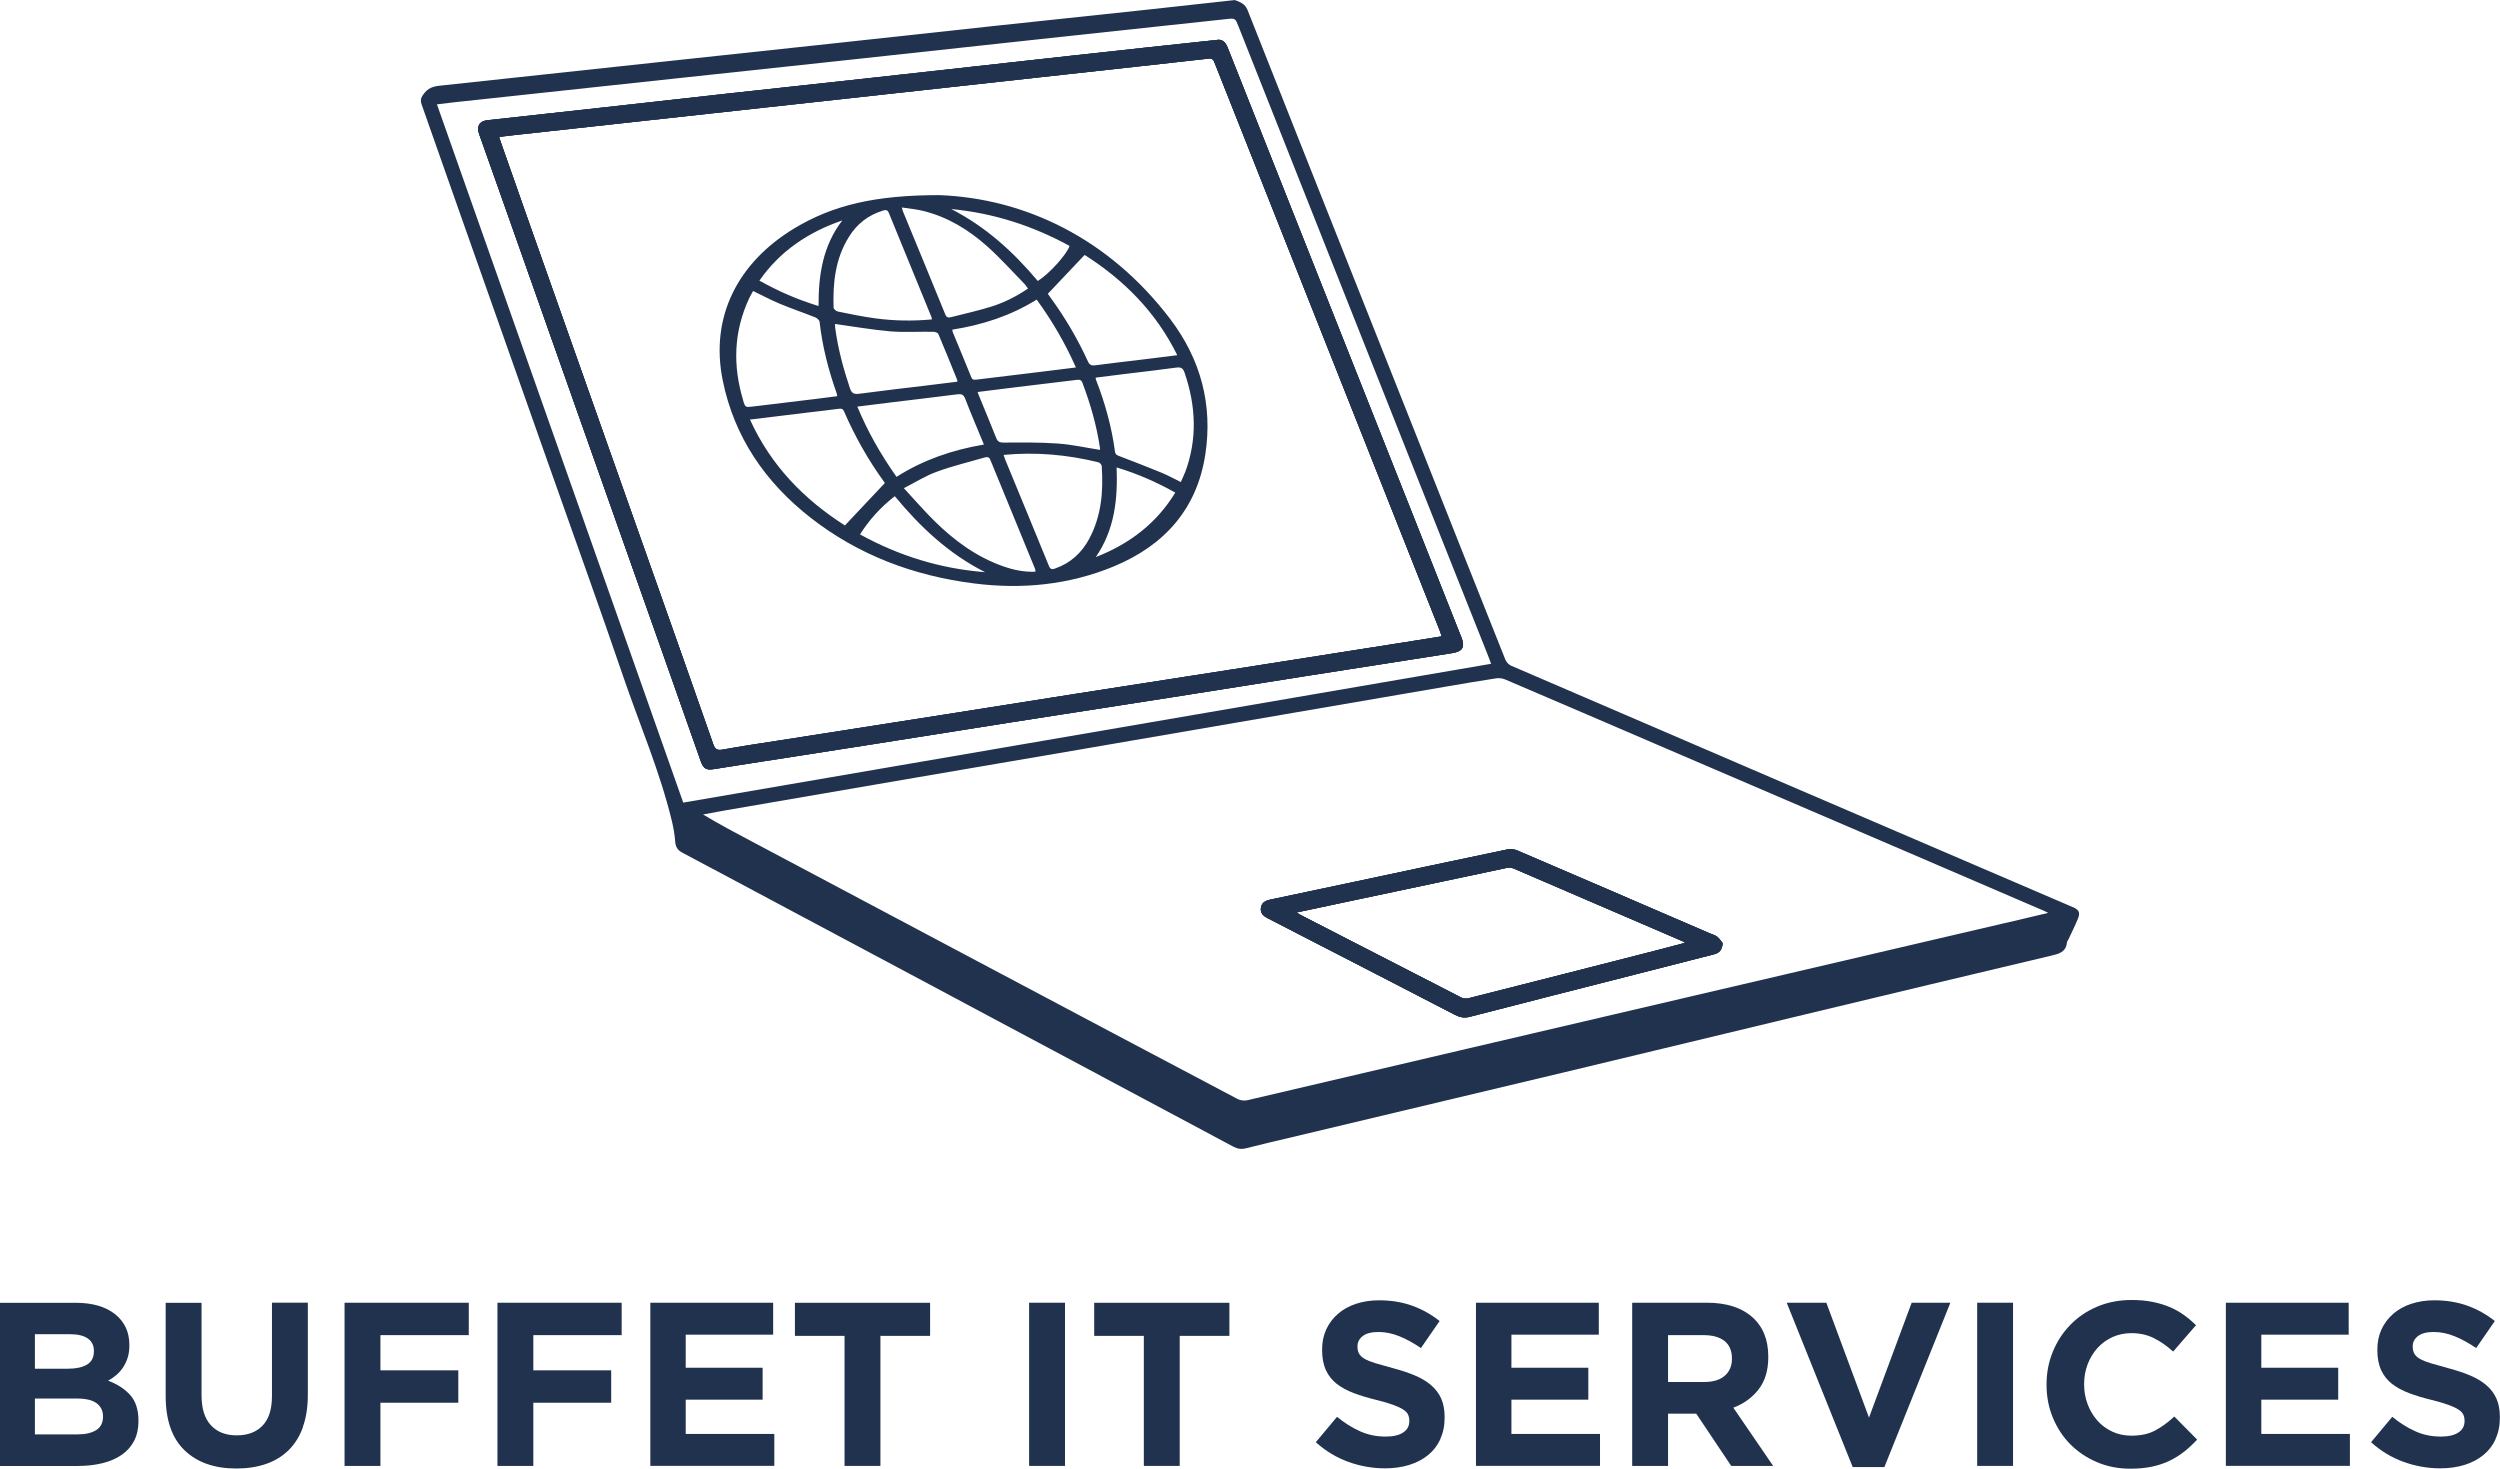<?xml version="1.0" encoding="UTF-8"?>
<svg id="a" data-name="Layer 1" xmlns="http://www.w3.org/2000/svg" viewBox="0 0 412.56 242.37">
    <defs>
        <style>
            .b {
            fill: #21324f;
            stroke-width: 0px;
            }
        </style>
    </defs>
    <g>
        <path class="b"
              d="M22.14,237.76c-.47.92-1.15,1.69-2.04,2.31-.88.62-1.95,1.08-3.19,1.39s-2.62.46-4.13.46H0v-26.93h12.48c2.76,0,4.93.63,6.51,1.88,1.57,1.26,2.36,2.95,2.36,5.08v.08c0,.77-.1,1.45-.29,2.04-.19.59-.45,1.12-.76,1.6-.32.47-.69.89-1.11,1.25-.42.36-.87.67-1.36.92,1.56.59,2.78,1.39,3.68,2.4.89,1.01,1.34,2.42,1.34,4.21v.08c0,1.23-.24,2.31-.71,3.23ZM15.5,222.95c0-.9-.33-1.58-1-2.06-.67-.47-1.63-.71-2.89-.71h-5.85v5.69h5.46c1.31,0,2.35-.22,3.12-.67.77-.45,1.15-1.17,1.15-2.17v-.08ZM17,233.72c0-.9-.35-1.61-1.04-2.14-.69-.53-1.81-.79-3.35-.79h-6.85v5.92h7.04c1.31,0,2.33-.24,3.08-.71.74-.47,1.12-1.21,1.12-2.21v-.08Z"/>
        <path class="b"
              d="M49.99,235.53c-.55,1.51-1.34,2.78-2.37,3.79-1.03,1.01-2.27,1.77-3.73,2.27s-3.09.75-4.89.75c-3.62,0-6.46-1-8.54-3s-3.12-4.99-3.12-8.96v-15.39h5.92v15.23c0,2.21.51,3.87,1.54,4.98,1.03,1.12,2.45,1.67,4.27,1.67s3.24-.54,4.27-1.62c1.03-1.08,1.54-2.69,1.54-4.85v-15.43h5.92v15.19c0,2.05-.28,3.83-.83,5.35Z"/>
        <path class="b" d="M62.78,220.33v5.81h12.85v5.35h-12.85v10.42h-5.92v-26.93h20.5v5.35h-14.58Z"/>
        <path class="b" d="M88.01,220.33v5.81h12.85v5.35h-12.85v10.42h-5.92v-26.93h20.5v5.35h-14.58Z"/>
        <path class="b" d="M107.32,241.91v-26.93h20.27v5.27h-14.43v5.46h12.69v5.27h-12.69v5.65h14.62v5.27h-20.46Z"/>
        <path class="b" d="M145.29,220.45v21.46h-5.92v-21.46h-8.19v-5.46h22.31v5.46h-8.19Z"/>
        <path class="b" d="M169.83,241.91v-26.93h5.92v26.93h-5.92Z"/>
        <path class="b" d="M194.68,220.45v21.46h-5.92v-21.46h-8.19v-5.46h22.31v5.46h-8.19Z"/>
        <path class="b"
              d="M237.69,237.51c-.48,1.04-1.16,1.91-2.03,2.62-.87.71-1.9,1.24-3.1,1.62-1.2.37-2.53.56-3.99.56-2.05,0-4.07-.35-6.04-1.06-1.97-.71-3.77-1.79-5.39-3.25l3.5-4.19c1.23,1,2.49,1.8,3.79,2.38,1.29.59,2.71.88,4.25.88,1.23,0,2.19-.22,2.87-.67.68-.45,1.02-1.07,1.02-1.87v-.08c0-.38-.07-.72-.21-1.02-.14-.29-.41-.57-.81-.83-.4-.26-.95-.51-1.66-.77-.71-.26-1.63-.53-2.76-.81-1.36-.33-2.6-.7-3.7-1.12-1.11-.41-2.04-.92-2.82-1.52-.77-.6-1.37-1.35-1.79-2.25-.42-.9-.64-2.01-.64-3.35v-.08c0-1.23.23-2.34.69-3.33.46-.99,1.1-1.84,1.93-2.56.83-.72,1.82-1.27,2.97-1.65s2.42-.58,3.8-.58c1.97,0,3.79.29,5.44.88,1.65.59,3.17,1.44,4.56,2.54l-3.08,4.46c-1.21-.82-2.38-1.47-3.54-1.94-1.15-.47-2.31-.71-3.46-.71s-2.02.22-2.6.67c-.58.45-.87,1.01-.87,1.67v.08c0,.44.08.81.25,1.13.17.32.47.61.91.87.44.26,1.04.5,1.79.73.76.23,1.72.5,2.87.81,1.36.36,2.58.76,3.64,1.21,1.07.45,1.97.99,2.7,1.62.73.63,1.29,1.37,1.66,2.21.37.85.56,1.86.56,3.04v.08c0,1.33-.24,2.52-.73,3.56Z"/>
        <path class="b" d="M243.57,241.91v-26.93h20.27v5.27h-14.42v5.46h12.69v5.27h-12.69v5.65h14.62v5.27h-20.46Z"/>
        <path class="b"
              d="M285.69,241.91l-5.77-8.62h-4.65v8.62h-5.92v-26.93h12.31c3.21,0,5.7.78,7.48,2.35,1.78,1.56,2.67,3.74,2.67,6.54v.08c0,2.18-.53,3.96-1.6,5.33-1.06,1.37-2.46,2.38-4.17,3.02l6.58,9.62h-6.92ZM285.81,224.18c0-1.28-.41-2.24-1.23-2.89-.82-.64-1.96-.96-3.42-.96h-5.89v7.73h6c1.46,0,2.58-.35,3.37-1.04.78-.69,1.17-1.62,1.17-2.77v-.08Z"/>
        <path class="b" d="M310.97,242.1h-5.23l-10.89-27.12h6.54l7.04,18.96,7.04-18.96h6.39l-10.89,27.12Z"/>
        <path class="b" d="M326.28,241.91v-26.93h5.92v26.93h-5.92Z"/>
        <path class="b"
              d="M360.43,239.56c-.74.59-1.56,1.1-2.44,1.52s-1.85.74-2.9.96c-1.05.22-2.23.33-3.54.33-1.98,0-3.81-.36-5.5-1.08s-3.15-1.7-4.39-2.94c-1.23-1.24-2.19-2.71-2.89-4.4s-1.04-3.5-1.04-5.42v-.08c0-1.92.35-3.72,1.04-5.4s1.65-3.15,2.89-4.42c1.23-1.27,2.7-2.27,4.42-3,1.72-.73,3.62-1.1,5.69-1.1,1.26,0,2.4.1,3.44.31,1.04.21,1.98.49,2.83.85.85.36,1.63.8,2.35,1.31.72.51,1.38,1.08,2,1.69l-3.77,4.35c-1.05-.95-2.12-1.69-3.21-2.23-1.09-.54-2.32-.81-3.67-.81-1.13,0-2.17.22-3.13.65-.96.44-1.79,1.04-2.48,1.81-.69.77-1.23,1.66-1.62,2.67-.38,1.01-.58,2.1-.58,3.25v.08c0,1.15.19,2.24.58,3.27.38,1.03.92,1.92,1.6,2.69.68.77,1.5,1.38,2.46,1.83.96.45,2.02.67,3.17.67,1.54,0,2.84-.28,3.9-.85,1.06-.56,2.12-1.33,3.17-2.31l3.77,3.81c-.69.74-1.41,1.41-2.15,2Z"/>
        <path class="b" d="M367.32,241.91v-26.93h20.27v5.27h-14.42v5.46h12.69v5.27h-12.69v5.65h14.62v5.27h-20.46Z"/>
        <path class="b"
              d="M411.83,237.51c-.48,1.04-1.16,1.91-2.03,2.62-.87.71-1.9,1.24-3.1,1.62-1.2.37-2.53.56-3.99.56-2.05,0-4.07-.35-6.04-1.06-1.98-.71-3.77-1.79-5.39-3.25l3.5-4.19c1.23,1,2.49,1.8,3.79,2.38,1.29.59,2.71.88,4.25.88,1.23,0,2.19-.22,2.87-.67.68-.45,1.02-1.07,1.02-1.87v-.08c0-.38-.07-.72-.21-1.02-.14-.29-.41-.57-.81-.83-.4-.26-.95-.51-1.66-.77-.71-.26-1.63-.53-2.76-.81-1.36-.33-2.6-.7-3.7-1.12-1.11-.41-2.04-.92-2.82-1.52-.77-.6-1.37-1.35-1.79-2.25-.42-.9-.64-2.01-.64-3.35v-.08c0-1.23.23-2.34.69-3.33.46-.99,1.1-1.84,1.93-2.56s1.82-1.27,2.97-1.65,2.42-.58,3.8-.58c1.97,0,3.79.29,5.44.88,1.65.59,3.17,1.44,4.56,2.54l-3.08,4.46c-1.21-.82-2.38-1.47-3.54-1.94-1.15-.47-2.31-.71-3.46-.71s-2.02.22-2.6.67c-.58.45-.87,1.01-.87,1.67v.08c0,.44.08.81.25,1.13.17.32.47.61.91.87.44.26,1.04.5,1.79.73.76.23,1.72.5,2.87.81,1.36.36,2.58.76,3.64,1.21,1.07.45,1.97.99,2.7,1.62.73.63,1.29,1.37,1.66,2.21.37.85.56,1.86.56,3.04v.08c0,1.33-.24,2.52-.73,3.56Z"/>
    </g>
    <g>
        <g>
            <g>
                <path class="b"
                      d="M241.1,105.03c-2.81-7.14-5.65-14.27-8.47-21.4-5.29-13.35-10.58-26.7-15.87-40.04-4.73-11.92-9.46-23.83-14.17-35.75-.38-.95-.94-1.4-1.77-1.25-7.93.85-15.7,1.68-23.46,2.54-10.97,1.2-21.94,2.44-32.91,3.65-8.1.89-16.19,1.76-24.28,2.65-6.99.77-13.97,1.56-20.95,2.34-6.26.69-12.53,1.37-18.79,2.07-1.33.15-1.81,1-1.36,2.28,1.25,3.51,2.5,7.03,3.74,10.55,4.16,11.77,8.3,23.55,12.47,35.32,4.9,13.87,9.81,27.73,14.71,41.59,1.89,5.35,3.77,10.7,5.66,16.05.43,1.21.91,1.49,2.13,1.3,1.37-.21,2.74-.44,4.11-.65,6.94-1.09,13.88-2.16,20.83-3.25,7.95-1.25,15.9-2.53,23.85-3.78,8.94-1.41,17.88-2.78,26.82-4.18,7.24-1.13,14.47-2.3,21.72-3.44,8.16-1.29,16.32-2.56,24.49-3.84,1.82-.29,2.21-1,1.52-2.75ZM231.74,106c-9.39,1.48-18.77,2.96-28.16,4.43-8.49,1.33-16.99,2.64-25.48,3.97-7.27,1.14-14.54,2.31-21.81,3.45-9.21,1.45-18.41,2.88-27.62,4.33-3.15.49-6.32.96-9.46,1.53-.92.16-1.24-.12-1.53-.97-2.61-7.48-5.25-14.95-7.89-22.42-4.16-11.78-8.33-23.54-12.49-35.32-3.5-9.88-6.99-19.77-10.48-29.66-1.41-4.01-2.82-8.03-4.23-12.04-.07-.2-.13-.41-.22-.71.85-.1,1.65-.21,2.45-.29,10.76-1.18,21.53-2.37,32.29-3.55,9.74-1.07,19.49-2.13,29.23-3.21,9.95-1.09,19.9-2.19,29.85-3.29,7.76-.86,15.53-1.7,23.29-2.58.62-.07.77.24.96.7,2.7,6.82,5.4,13.63,8.11,20.45,5.3,13.38,10.61,26.75,15.91,40.13,4.37,11.03,8.75,22.06,13.12,33.09.11.28.2.57.34.97-2.1.33-4.14.66-6.17.99ZM283.43,154.62c-.37-.29-.86-.42-1.31-.61-10.58-4.57-21.16-9.14-31.74-13.67-.49-.21-1.12-.27-1.65-.16-8.35,1.74-16.7,3.53-25.05,5.3-4.69,1-9.38,2-14.07,2.98-.77.16-1.4.49-1.53,1.34-.13.86.38,1.36,1.09,1.71,1.62.82,3.23,1.66,4.84,2.5,8.7,4.48,17.4,8.95,26.09,13.46.8.41,1.51.56,2.4.34,9.32-2.41,18.64-4.78,27.97-7.16,4.12-1.05,8.24-2.12,12.36-3.16.83-.21,1.35-.64,1.46-1.83-.2-.25-.48-.72-.87-1.03ZM273.09,156.9c-10.23,2.62-20.46,5.23-30.7,7.82-.37.09-.85.09-1.18-.07-8.87-4.54-17.73-9.11-26.6-13.67-.16-.08-.3-.19-.64-.4,3.86-.82,7.49-1.6,11.11-2.36,7.82-1.66,15.64-3.32,23.46-4.97.39-.08.86-.09,1.21.06,9.31,3.99,18.62,8.01,27.92,12.02.11.04.2.12.42.26-1.75.46-3.37.89-5,1.31ZM283.43,154.62c-.37-.29-.86-.42-1.31-.61-10.58-4.57-21.16-9.14-31.74-13.67-.49-.21-1.12-.27-1.65-.16-8.35,1.74-16.7,3.53-25.05,5.3-4.69,1-9.38,2-14.07,2.98-.77.16-1.4.49-1.53,1.34-.13.86.38,1.36,1.09,1.71,1.62.82,3.23,1.66,4.84,2.5,8.7,4.48,17.4,8.95,26.09,13.46.8.41,1.51.56,2.4.34,9.32-2.41,18.64-4.78,27.97-7.16,4.12-1.05,8.24-2.12,12.36-3.16.83-.21,1.35-.64,1.46-1.83-.2-.25-.48-.72-.87-1.03ZM273.09,156.9c-10.23,2.62-20.46,5.23-30.7,7.82-.37.09-.85.09-1.18-.07-8.87-4.54-17.73-9.11-26.6-13.67-.16-.08-.3-.19-.64-.4,3.86-.82,7.49-1.6,11.11-2.36,7.82-1.66,15.64-3.32,23.46-4.97.39-.08.86-.09,1.21.06,9.31,3.99,18.62,8.01,27.92,12.02.11.04.2.12.42.26-1.75.46-3.37.89-5,1.31ZM241.1,105.03c-2.81-7.14-5.65-14.27-8.47-21.4-5.29-13.35-10.58-26.7-15.87-40.04-4.73-11.92-9.46-23.83-14.17-35.75-.38-.95-.94-1.4-1.77-1.25-7.93.85-15.7,1.68-23.46,2.54-10.97,1.2-21.94,2.44-32.91,3.65-8.1.89-16.19,1.76-24.28,2.65-6.99.77-13.97,1.56-20.95,2.34-6.26.69-12.53,1.37-18.79,2.07-1.33.15-1.81,1-1.36,2.28,1.25,3.51,2.5,7.03,3.74,10.55,4.16,11.77,8.3,23.55,12.47,35.32,4.9,13.87,9.81,27.73,14.71,41.59,1.89,5.35,3.77,10.7,5.66,16.05.43,1.21.91,1.49,2.13,1.3,1.37-.21,2.74-.44,4.11-.65,6.94-1.09,13.88-2.16,20.83-3.25,7.95-1.25,15.9-2.53,23.85-3.78,8.94-1.41,17.88-2.78,26.82-4.18,7.24-1.13,14.47-2.3,21.72-3.44,8.16-1.29,16.32-2.56,24.49-3.84,1.82-.29,2.21-1,1.52-2.75ZM231.74,106c-9.39,1.48-18.77,2.96-28.16,4.43-8.49,1.33-16.99,2.64-25.48,3.97-7.27,1.14-14.54,2.31-21.81,3.45-9.21,1.45-18.41,2.88-27.62,4.33-3.15.49-6.32.96-9.46,1.53-.92.16-1.24-.12-1.53-.97-2.61-7.48-5.25-14.95-7.89-22.42-4.16-11.78-8.33-23.54-12.49-35.32-3.5-9.88-6.99-19.77-10.48-29.66-1.41-4.01-2.82-8.03-4.23-12.04-.07-.2-.13-.41-.22-.71.85-.1,1.65-.21,2.45-.29,10.76-1.18,21.53-2.37,32.29-3.55,9.74-1.07,19.49-2.13,29.23-3.21,9.95-1.09,19.9-2.19,29.85-3.29,7.76-.86,15.53-1.7,23.29-2.58.62-.07.77.24.96.7,2.7,6.82,5.4,13.63,8.11,20.45,5.3,13.38,10.61,26.75,15.91,40.13,4.37,11.03,8.75,22.06,13.12,33.09.11.28.2.57.34.97-2.1.33-4.14.66-6.17.99ZM342.09,149.71c-15.76-6.77-31.53-13.53-47.28-20.3-15.15-6.51-30.29-13.02-45.43-19.55-.39-.17-.79-.58-.95-.98-5.03-12.59-10.02-25.19-15.01-37.79-6.31-15.9-12.62-31.79-18.93-47.68-2.87-7.25-5.75-14.49-8.61-21.75-.42-1.06-1.29-1.35-2.1-1.65-.3.03-.48.05-.66.07-4.64.51-9.29,1.03-13.94,1.53-8.33.89-16.67,1.76-25.01,2.66-8.99.97-17.99,1.96-26.98,2.93-9.39,1.02-18.77,2.01-28.16,3.02-11.96,1.29-23.93,2.58-35.89,3.86-1.12.12-2.2.17-3.06,1.22-.54.66-.79,1.12-.5,1.94,2.03,5.73,4.03,11.46,6.05,17.19,5.05,14.33,10.12,28.67,15.18,43,4.03,11.43,8.15,22.82,12.06,34.28,2.71,7.92,6.04,15.62,8.01,23.8.26,1.09.46,2.22.54,3.34.06.88.39,1.44,1.13,1.83,10.03,5.34,20.06,10.69,30.09,16.04,10.38,5.53,20.75,11.07,31.12,16.61,9.92,5.29,19.84,10.59,29.76,15.89.68.36,1.31.47,2.08.28,2.57-.66,5.16-1.26,7.74-1.87,15.23-3.63,30.47-7.25,45.7-10.89,12.97-3.1,25.93-6.24,38.9-9.35,13.5-3.24,26.99-6.47,40.5-9.67,1.29-.31,2.5-.55,2.66-2.22.01-.14.14-.27.21-.41.55-1.17,1.12-2.32,1.61-3.51.4-.98.14-1.46-.83-1.88ZM72.1,17.22c.98-.12,1.87-.23,2.76-.33,12.09-1.3,24.17-2.6,36.26-3.9,9.41-1.01,18.83-2.01,28.24-3.03,12.35-1.34,24.7-2.69,37.05-4.02,8.67-.94,17.33-1.86,26-2.79,1.46-.16,1.44-.14,1.99,1.25,3.93,9.94,7.87,19.88,11.81,29.82,5.88,14.84,11.76,29.68,17.64,44.51,3.9,9.82,7.81,19.64,11.71,29.46.15.4.3.8.51,1.35-44.45,7.64-88.84,15.27-133.32,22.91-13.57-38.45-27.09-76.79-40.65-115.24ZM331.06,152.28c-17.37,4.06-34.73,8.12-52.09,12.17-12.16,2.84-24.33,5.68-36.49,8.53-12.22,2.86-24.43,5.74-36.66,8.59-.5.11-1.15.02-1.61-.22-13.7-7.23-27.38-14.48-41.06-21.74-13.02-6.9-26.02-13.81-39.03-20.72-2.7-1.43-5.4-2.85-8.1-4.48,1.21-.22,2.42-.46,3.63-.67,10.4-1.79,20.81-3.59,31.21-5.37,9.15-1.57,18.31-3.13,27.47-4.7,11.03-1.89,22.05-3.8,33.08-5.69,9.07-1.56,18.13-3.12,27.2-4.67,2.77-.47,5.53-.95,8.3-1.37.47-.07,1.02,0,1.46.18,8.96,3.82,17.9,7.68,26.85,11.52,12.76,5.48,25.52,10.95,38.28,16.43,7.98,3.43,15.95,6.86,23.93,10.29.11.04.21.1.57.29-2.5.59-4.72,1.12-6.94,1.64ZM283.43,154.62c-.37-.29-.86-.42-1.31-.61-10.58-4.57-21.16-9.14-31.74-13.67-.49-.21-1.12-.27-1.65-.16-8.35,1.74-16.7,3.53-25.05,5.3-4.69,1-9.38,2-14.07,2.98-.77.16-1.4.49-1.53,1.34-.13.86.38,1.36,1.09,1.71,1.62.82,3.23,1.66,4.84,2.5,8.7,4.48,17.4,8.95,26.09,13.46.8.41,1.51.56,2.4.34,9.32-2.41,18.64-4.78,27.97-7.16,4.12-1.05,8.24-2.12,12.36-3.16.83-.21,1.35-.64,1.46-1.83-.2-.25-.48-.72-.87-1.03ZM273.09,156.9c-10.23,2.62-20.46,5.23-30.7,7.82-.37.09-.85.09-1.18-.07-8.87-4.54-17.73-9.11-26.6-13.67-.16-.08-.3-.19-.64-.4,3.86-.82,7.49-1.6,11.11-2.36,7.82-1.66,15.64-3.32,23.46-4.97.39-.08.86-.09,1.21.06,9.31,3.99,18.62,8.01,27.92,12.02.11.04.2.12.42.26-1.75.46-3.37.89-5,1.31ZM232.62,83.63c-5.29-13.35-10.58-26.7-15.87-40.04-4.73-11.92-9.46-23.83-14.17-35.75-.38-.95-.94-1.4-1.77-1.25-7.93.85-15.7,1.68-23.46,2.54-10.97,1.2-21.94,2.44-32.91,3.65-8.1.89-16.19,1.76-24.28,2.65-6.99.77-13.97,1.56-20.95,2.34-6.26.69-12.53,1.37-18.79,2.07-1.33.15-1.81,1-1.36,2.28,1.25,3.51,2.5,7.03,3.74,10.55,4.16,11.77,8.3,23.55,12.47,35.32,4.9,13.87,9.81,27.73,14.71,41.59,1.89,5.35,3.77,10.7,5.66,16.05.43,1.21.91,1.49,2.13,1.3,1.37-.21,2.74-.44,4.11-.65,6.94-1.09,13.88-2.16,20.83-3.25,7.95-1.25,15.9-2.53,23.85-3.78,8.94-1.41,17.88-2.78,26.82-4.18,7.24-1.13,14.47-2.3,21.72-3.44,8.16-1.29,16.32-2.56,24.49-3.84,1.82-.29,2.21-1,1.52-2.75-2.81-7.14-5.65-14.27-8.47-21.4ZM231.74,106c-9.39,1.48-18.77,2.96-28.16,4.43-8.49,1.33-16.99,2.64-25.48,3.97-7.27,1.14-14.54,2.31-21.81,3.45-9.21,1.45-18.41,2.88-27.62,4.33-3.15.49-6.32.96-9.46,1.53-.92.16-1.24-.12-1.53-.97-2.61-7.48-5.25-14.95-7.89-22.42-4.16-11.78-8.33-23.54-12.49-35.32-3.5-9.88-6.99-19.77-10.48-29.66-1.41-4.01-2.82-8.03-4.23-12.04-.07-.2-.13-.41-.22-.71.85-.1,1.65-.21,2.45-.29,10.76-1.18,21.53-2.37,32.29-3.55,9.74-1.07,19.49-2.13,29.23-3.21,9.95-1.09,19.9-2.19,29.85-3.29,7.76-.86,15.53-1.7,23.29-2.58.62-.07.77.24.96.7,2.7,6.82,5.4,13.63,8.11,20.45,5.3,13.38,10.61,26.75,15.91,40.13,4.37,11.03,8.75,22.06,13.12,33.09.11.28.2.57.34.97-2.1.33-4.14.66-6.17.99ZM241.1,105.03c-2.81-7.14-5.65-14.27-8.47-21.4-5.29-13.35-10.58-26.7-15.87-40.04-4.73-11.92-9.46-23.83-14.17-35.75-.38-.95-.94-1.4-1.77-1.25-7.93.85-15.7,1.68-23.46,2.54-10.97,1.2-21.94,2.44-32.91,3.65-8.1.89-16.19,1.76-24.28,2.65-6.99.77-13.97,1.56-20.95,2.34-6.26.69-12.53,1.37-18.79,2.07-1.33.15-1.81,1-1.36,2.28,1.25,3.51,2.5,7.03,3.74,10.55,4.16,11.77,8.3,23.55,12.47,35.32,4.9,13.87,9.81,27.73,14.71,41.59,1.89,5.35,3.77,10.7,5.66,16.05.43,1.21.91,1.49,2.13,1.3,1.37-.21,2.74-.44,4.11-.65,6.94-1.09,13.88-2.16,20.83-3.25,7.95-1.25,15.9-2.53,23.85-3.78,8.94-1.41,17.88-2.78,26.82-4.18,7.24-1.13,14.47-2.3,21.72-3.44,8.16-1.29,16.32-2.56,24.49-3.84,1.82-.29,2.21-1,1.52-2.75ZM231.74,106c-9.39,1.48-18.77,2.96-28.16,4.43-8.49,1.33-16.99,2.64-25.48,3.97-7.27,1.14-14.54,2.31-21.81,3.45-9.21,1.45-18.41,2.88-27.62,4.33-3.15.49-6.32.96-9.46,1.53-.92.16-1.24-.12-1.53-.97-2.61-7.48-5.25-14.95-7.89-22.42-4.16-11.78-8.33-23.54-12.49-35.32-3.5-9.88-6.99-19.77-10.48-29.66-1.41-4.01-2.82-8.03-4.23-12.04-.07-.2-.13-.41-.22-.71.85-.1,1.65-.21,2.45-.29,10.76-1.18,21.53-2.37,32.29-3.55,9.74-1.07,19.49-2.13,29.23-3.21,9.95-1.09,19.9-2.19,29.85-3.29,7.76-.86,15.53-1.7,23.29-2.58.62-.07.77.24.96.7,2.7,6.82,5.4,13.63,8.11,20.45,5.3,13.38,10.61,26.75,15.91,40.13,4.37,11.03,8.75,22.06,13.12,33.09.11.28.2.57.34.97-2.1.33-4.14.66-6.17.99ZM241.1,105.03c-2.81-7.14-5.65-14.27-8.47-21.4-5.29-13.35-10.58-26.7-15.87-40.04-4.73-11.92-9.46-23.83-14.17-35.75-.38-.95-.94-1.4-1.77-1.25-7.93.85-15.7,1.68-23.46,2.54-10.97,1.2-21.94,2.44-32.91,3.65-8.1.89-16.19,1.76-24.28,2.65-6.99.77-13.97,1.56-20.95,2.34-6.26.69-12.53,1.37-18.79,2.07-1.33.15-1.81,1-1.36,2.28,1.25,3.51,2.5,7.03,3.74,10.55,4.16,11.77,8.3,23.55,12.47,35.32,4.9,13.87,9.81,27.73,14.71,41.59,1.89,5.35,3.77,10.7,5.66,16.05.43,1.21.91,1.49,2.13,1.3,1.37-.21,2.74-.44,4.11-.65,6.94-1.09,13.88-2.16,20.83-3.25,7.95-1.25,15.9-2.53,23.85-3.78,8.94-1.41,17.88-2.78,26.82-4.18,7.24-1.13,14.47-2.3,21.72-3.44,8.16-1.29,16.32-2.56,24.49-3.84,1.82-.29,2.21-1,1.52-2.75ZM231.74,106c-9.39,1.48-18.77,2.96-28.16,4.43-8.49,1.33-16.99,2.64-25.48,3.97-7.27,1.14-14.54,2.31-21.81,3.45-9.21,1.45-18.41,2.88-27.62,4.33-3.15.49-6.32.96-9.46,1.53-.92.16-1.24-.12-1.53-.97-2.61-7.48-5.25-14.95-7.89-22.42-4.16-11.78-8.33-23.54-12.49-35.32-3.5-9.88-6.99-19.77-10.48-29.66-1.41-4.01-2.82-8.03-4.23-12.04-.07-.2-.13-.41-.22-.71.85-.1,1.65-.21,2.45-.29,10.76-1.18,21.53-2.37,32.29-3.55,9.74-1.07,19.49-2.13,29.23-3.21,9.95-1.09,19.9-2.19,29.85-3.29,7.76-.86,15.53-1.7,23.29-2.58.62-.07.77.24.96.7,2.7,6.82,5.4,13.63,8.11,20.45,5.3,13.38,10.61,26.75,15.91,40.13,4.37,11.03,8.75,22.06,13.12,33.09.11.28.2.57.34.97-2.1.33-4.14.66-6.17.99Z"/>
                <path class="b"
                      d="M241.1,105.03c-2.81-7.14-5.65-14.27-8.47-21.4-5.29-13.35-10.58-26.7-15.87-40.04-4.73-11.92-9.46-23.83-14.17-35.75-.38-.95-.94-1.4-1.77-1.25-7.93.85-15.7,1.68-23.46,2.54-10.97,1.2-21.94,2.44-32.91,3.65-8.1.89-16.19,1.76-24.28,2.65-6.99.77-13.97,1.56-20.95,2.34-6.26.69-12.53,1.37-18.79,2.07-1.33.15-1.81,1-1.36,2.28,1.25,3.51,2.5,7.03,3.74,10.55,4.16,11.77,8.3,23.55,12.47,35.32,4.9,13.87,9.81,27.73,14.71,41.59,1.89,5.35,3.77,10.7,5.66,16.05.43,1.21.91,1.49,2.13,1.3,1.37-.21,2.74-.44,4.11-.65,6.94-1.09,13.88-2.16,20.83-3.25,7.95-1.25,15.9-2.53,23.85-3.78,8.94-1.41,17.88-2.78,26.82-4.18,7.24-1.13,14.47-2.3,21.72-3.44,8.16-1.29,16.32-2.56,24.49-3.84,1.82-.29,2.21-1,1.52-2.75ZM231.74,106c-9.39,1.48-18.77,2.96-28.16,4.43-8.49,1.33-16.99,2.64-25.48,3.97-7.27,1.14-14.54,2.31-21.81,3.45-9.21,1.45-18.41,2.88-27.62,4.33-3.15.49-6.32.96-9.46,1.53-.92.16-1.24-.12-1.53-.97-2.61-7.48-5.25-14.95-7.89-22.42-4.16-11.78-8.33-23.54-12.49-35.32-3.5-9.88-6.99-19.77-10.48-29.66-1.41-4.01-2.82-8.03-4.23-12.04-.07-.2-.13-.41-.22-.71.85-.1,1.65-.21,2.45-.29,10.76-1.18,21.53-2.37,32.29-3.55,9.74-1.07,19.49-2.13,29.23-3.21,9.95-1.09,19.9-2.19,29.85-3.29,7.76-.86,15.53-1.7,23.29-2.58.62-.07.77.24.96.7,2.7,6.82,5.4,13.63,8.11,20.45,5.3,13.38,10.61,26.75,15.91,40.13,4.37,11.03,8.75,22.06,13.12,33.09.11.28.2.57.34.97-2.1.33-4.14.66-6.17.99Z"/>
                <path class="b"
                      d="M283.43,154.62c-.37-.29-.86-.42-1.31-.61-10.58-4.57-21.16-9.14-31.74-13.67-.49-.21-1.12-.27-1.65-.16-8.35,1.74-16.7,3.53-25.05,5.3-4.69,1-9.38,2-14.07,2.98-.77.16-1.4.49-1.53,1.34-.13.86.38,1.36,1.09,1.71,1.62.82,3.23,1.66,4.84,2.5,8.7,4.48,17.4,8.95,26.09,13.46.8.41,1.51.56,2.4.34,9.32-2.41,18.64-4.78,27.97-7.16,4.12-1.05,8.24-2.12,12.36-3.16.83-.21,1.35-.64,1.46-1.83-.2-.25-.48-.72-.87-1.03ZM273.09,156.9c-10.23,2.62-20.46,5.23-30.7,7.82-.37.09-.85.09-1.18-.07-8.87-4.54-17.73-9.11-26.6-13.67-.16-.08-.3-.19-.64-.4,3.86-.82,7.49-1.6,11.11-2.36,7.82-1.66,15.64-3.32,23.46-4.97.39-.08.86-.09,1.21.06,9.31,3.99,18.62,8.01,27.92,12.02.11.04.2.12.42.26-1.75.46-3.37.89-5,1.31Z"/>
            </g>
            <path class="b"
                  d="M283.43,154.62c-.37-.29-.86-.42-1.31-.61-10.58-4.57-21.16-9.14-31.74-13.67-.49-.21-1.12-.27-1.65-.16-8.35,1.74-16.7,3.53-25.05,5.3-4.69,1-9.38,2-14.07,2.98-.77.16-1.4.49-1.53,1.34-.13.86.38,1.36,1.09,1.71,1.62.82,3.23,1.66,4.84,2.5,8.7,4.48,17.4,8.95,26.09,13.46.8.41,1.51.56,2.4.34,9.32-2.41,18.64-4.78,27.97-7.16,4.12-1.05,8.24-2.12,12.36-3.16.83-.21,1.35-.64,1.46-1.83-.2-.25-.48-.72-.87-1.03ZM273.09,156.9c-10.23,2.62-20.46,5.23-30.7,7.82-.37.09-.85.09-1.18-.07-8.87-4.54-17.73-9.11-26.6-13.67-.16-.08-.3-.19-.64-.4,3.86-.82,7.49-1.6,11.11-2.36,7.82-1.66,15.64-3.32,23.46-4.97.39-.08.86-.09,1.21.06,9.31,3.99,18.62,8.01,27.92,12.02.11.04.2.12.42.26-1.75.46-3.37.89-5,1.31Z"/>
            <path class="b"
                  d="M241.1,105.03c-2.81-7.14-5.65-14.27-8.47-21.4-5.29-13.35-10.58-26.7-15.87-40.04-4.73-11.92-9.46-23.83-14.17-35.75-.38-.95-.94-1.4-1.77-1.25-7.93.85-15.7,1.68-23.46,2.54-10.97,1.2-21.94,2.44-32.91,3.65-8.1.89-16.19,1.76-24.28,2.65-6.99.77-13.97,1.56-20.95,2.34-6.26.69-12.53,1.37-18.79,2.07-1.33.15-1.81,1-1.36,2.28,1.25,3.51,2.5,7.03,3.74,10.55,4.16,11.77,8.3,23.55,12.47,35.32,4.9,13.87,9.81,27.73,14.71,41.59,1.89,5.35,3.77,10.7,5.66,16.05.43,1.21.91,1.49,2.13,1.3,1.37-.21,2.74-.44,4.11-.65,6.94-1.09,13.88-2.16,20.83-3.25,7.95-1.25,15.9-2.53,23.85-3.78,8.94-1.41,17.88-2.78,26.82-4.18,7.24-1.13,14.47-2.3,21.72-3.44,8.16-1.29,16.32-2.56,24.49-3.84,1.82-.29,2.21-1,1.52-2.75ZM231.74,106c-9.39,1.48-18.77,2.96-28.16,4.43-8.49,1.33-16.99,2.64-25.48,3.97-7.27,1.14-14.54,2.31-21.81,3.45-9.21,1.45-18.41,2.88-27.62,4.33-3.15.49-6.32.96-9.46,1.53-.92.16-1.24-.12-1.53-.97-2.61-7.48-5.25-14.95-7.89-22.42-4.16-11.78-8.33-23.54-12.49-35.32-3.5-9.88-6.99-19.77-10.48-29.66-1.41-4.01-2.82-8.03-4.23-12.04-.07-.2-.13-.41-.22-.71.85-.1,1.65-.21,2.45-.29,10.76-1.18,21.53-2.37,32.29-3.55,9.74-1.07,19.49-2.13,29.23-3.21,9.95-1.09,19.9-2.19,29.85-3.29,7.76-.86,15.53-1.7,23.29-2.58.62-.07.77.24.96.7,2.7,6.82,5.4,13.63,8.11,20.45,5.3,13.38,10.61,26.75,15.91,40.13,4.37,11.03,8.75,22.06,13.12,33.09.11.28.2.57.34.97-2.1.33-4.14.66-6.17.99Z"/>
        </g>
        <path class="b"
              d="M193.11,52.64c-10.12-13.32-24.02-19.92-38.14-20.44-10.53,0-17.53,1.65-23.88,5.48-9.31,5.62-13.96,14.59-11.82,25.11,1.88,9.25,6.93,16.74,14.53,22.67,7.85,6.12,16.94,9.56,26.95,10.82,7.92,1.01,15.65.24,23.01-2.79,8.56-3.54,13.8-9.65,15.15-18.52,1.24-8.17-.75-15.68-5.81-22.34ZM194.27,58.62c-1.88.23-3.64.46-5.4.67-2.7.33-5.41.63-8.11.99-.68.09-.97-.07-1.24-.67-1.7-3.71-3.77-7.24-6.21-10.57-.17-.22-.32-.46-.39-.56,2.02-2.14,3.99-4.22,6.07-6.41,6.49,4.12,11.8,9.46,15.29,16.55ZM157.98,62.74c.02.05,0,.11-.01.25-1.75.21-3.51.44-5.28.65-3.63.44-7.27.85-10.9,1.34-.92.12-1.27-.12-1.54-.94-1.09-3.25-1.97-6.54-2.42-9.92-.03-.25-.03-.49-.04-.66,3.1.43,6.1.96,9.13,1.22,2.35.19,4.74.03,7.11.07.28,0,.73.16.82.36,1.07,2.53,2.1,5.09,3.13,7.63ZM157.14,54.4c4.97-.77,9.62-2.28,13.94-4.96,2.57,3.54,4.7,7.2,6.47,11.2-1.87.23-3.62.46-5.38.67-3.63.44-7.27.88-10.9,1.32-.4.05-.78.15-.99-.39-1-2.5-2.05-4.98-3.07-7.47-.04-.1-.03-.21-.05-.37ZM147.26,66.38c3.57-.43,7.15-.85,10.72-1.31.7-.09,1.03.05,1.29.71.97,2.51,2.03,4.98,3.1,7.58-5.19.88-10,2.52-14.42,5.33-2.61-3.69-4.76-7.47-6.47-11.59,2.02-.25,3.9-.49,5.78-.72ZM161.65,65.55c-.11-.25-.2-.52-.33-.86,2.19-.27,4.31-.54,6.42-.8,3.31-.4,6.63-.79,9.94-1.2.47-.06.75-.01.94.47,1.34,3.53,2.37,7.12,2.91,10.83.01.08-.01.16-.02.25-2.37-.37-4.67-.89-6.99-1.05-2.94-.21-5.91-.17-8.86-.15-.72,0-1.02-.15-1.27-.78-.88-2.24-1.82-4.47-2.73-6.7ZM176.5,40.58c-.44,1.4-3.38,4.64-5.24,5.79-4.02-4.79-8.58-8.95-14.28-11.87,6.99.66,13.46,2.77,19.52,6.08ZM152.36,34.81c4.08,1.01,7.52,3.14,10.54,5.83,2.2,1.96,4.15,4.16,6.21,6.26.19.2.33.44.53.72-1.87,1.27-3.83,2.27-5.93,2.94-2.21.7-4.51,1.2-6.77,1.78-.44.12-.74.06-.94-.44-2.32-5.69-4.67-11.37-7.01-17.06-.05-.12-.07-.26-.17-.6,1.26.19,2.43.29,3.54.57ZM145.74,34.74c.48-.14.74-.08.94.4,2.33,5.72,4.68,11.43,7.02,17.15.04.1.05.2.1.42-3.18.29-6.26.24-9.31-.17-2.09-.28-4.16-.71-6.22-1.13-.28-.06-.7-.42-.71-.64-.13-4.09.28-8.1,2.55-11.71,1.3-2.09,3.15-3.57,5.62-4.31ZM138.99,36.39c-3.22,4.2-3.93,9.01-3.91,14.11-3.46-1.05-6.63-2.44-9.76-4.19,3.37-4.85,8.03-7.99,13.67-9.93ZM122.64,66.06c-1.73-5.72-1.57-11.34.99-16.83.19-.4.42-.78.65-1.21,1.5.72,2.9,1.48,4.37,2.09,1.93.81,3.92,1.48,5.86,2.25.31.12.71.46.74.74.45,4.01,1.44,7.9,2.79,11.71.06.15.07.32.12.57-1.28.16-2.52.33-3.76.48-3.37.41-6.74.81-10.11,1.22-1.27.15-1.3.18-1.66-1.01ZM123.78,69.24c3.4-.42,6.63-.81,9.85-1.2,1.6-.19,3.2-.37,4.79-.58.44-.06.69,0,.87.44,1.79,4.11,3.98,8.01,6.64,11.67.04.06.07.13.08.15-2.2,2.33-4.33,4.6-6.58,6.99-6.77-4.31-12.24-9.93-15.66-17.46ZM141.92,88.19c1.55-2.44,3.41-4.48,5.74-6.31,4.18,5.06,8.88,9.5,14.9,12.54-7.38-.57-14.2-2.69-20.64-6.23ZM165.59,93.47c-4.45-1.56-8.08-4.25-11.33-7.44-1.71-1.68-3.27-3.49-5.1-5.47,1.97-1.01,3.62-2.06,5.43-2.71,2.56-.94,5.23-1.58,7.86-2.34.41-.12.77-.15.98.38,2.45,6,4.92,11.99,7.38,17.99.05.12.04.26.07.46-1.87.09-3.6-.28-5.28-.87ZM174.15,93.81c-.53.19-.81.17-1.05-.41-2.39-5.87-4.82-11.74-7.24-17.61-.08-.2-.14-.42-.24-.72,5.38-.51,10.55-.03,15.64,1.22.23.05.53.39.55.61.28,4.14-.03,8.2-2.05,11.99-1.22,2.29-3.04,4.01-5.62,4.92ZM180.83,91.93c3.1-4.49,3.64-9.51,3.44-14.79,3.45,1.04,6.59,2.42,9.68,4.15-3.08,5.06-7.53,8.46-13.11,10.64ZM195.51,78.06c-.18.49-.42.96-.65,1.49-1.11-.54-2.12-1.11-3.19-1.55-2.28-.94-4.59-1.82-6.89-2.71-.39-.15-.71-.23-.78-.75-.54-4.08-1.64-8.03-3.14-11.88-.03-.07-.03-.16-.06-.34,1.57-.19,3.13-.4,4.69-.59,2.87-.35,5.76-.67,8.63-1.07.8-.11,1.11.12,1.36.84,1.89,5.52,2.14,11.04.05,16.56Z"/>
    </g>
</svg>